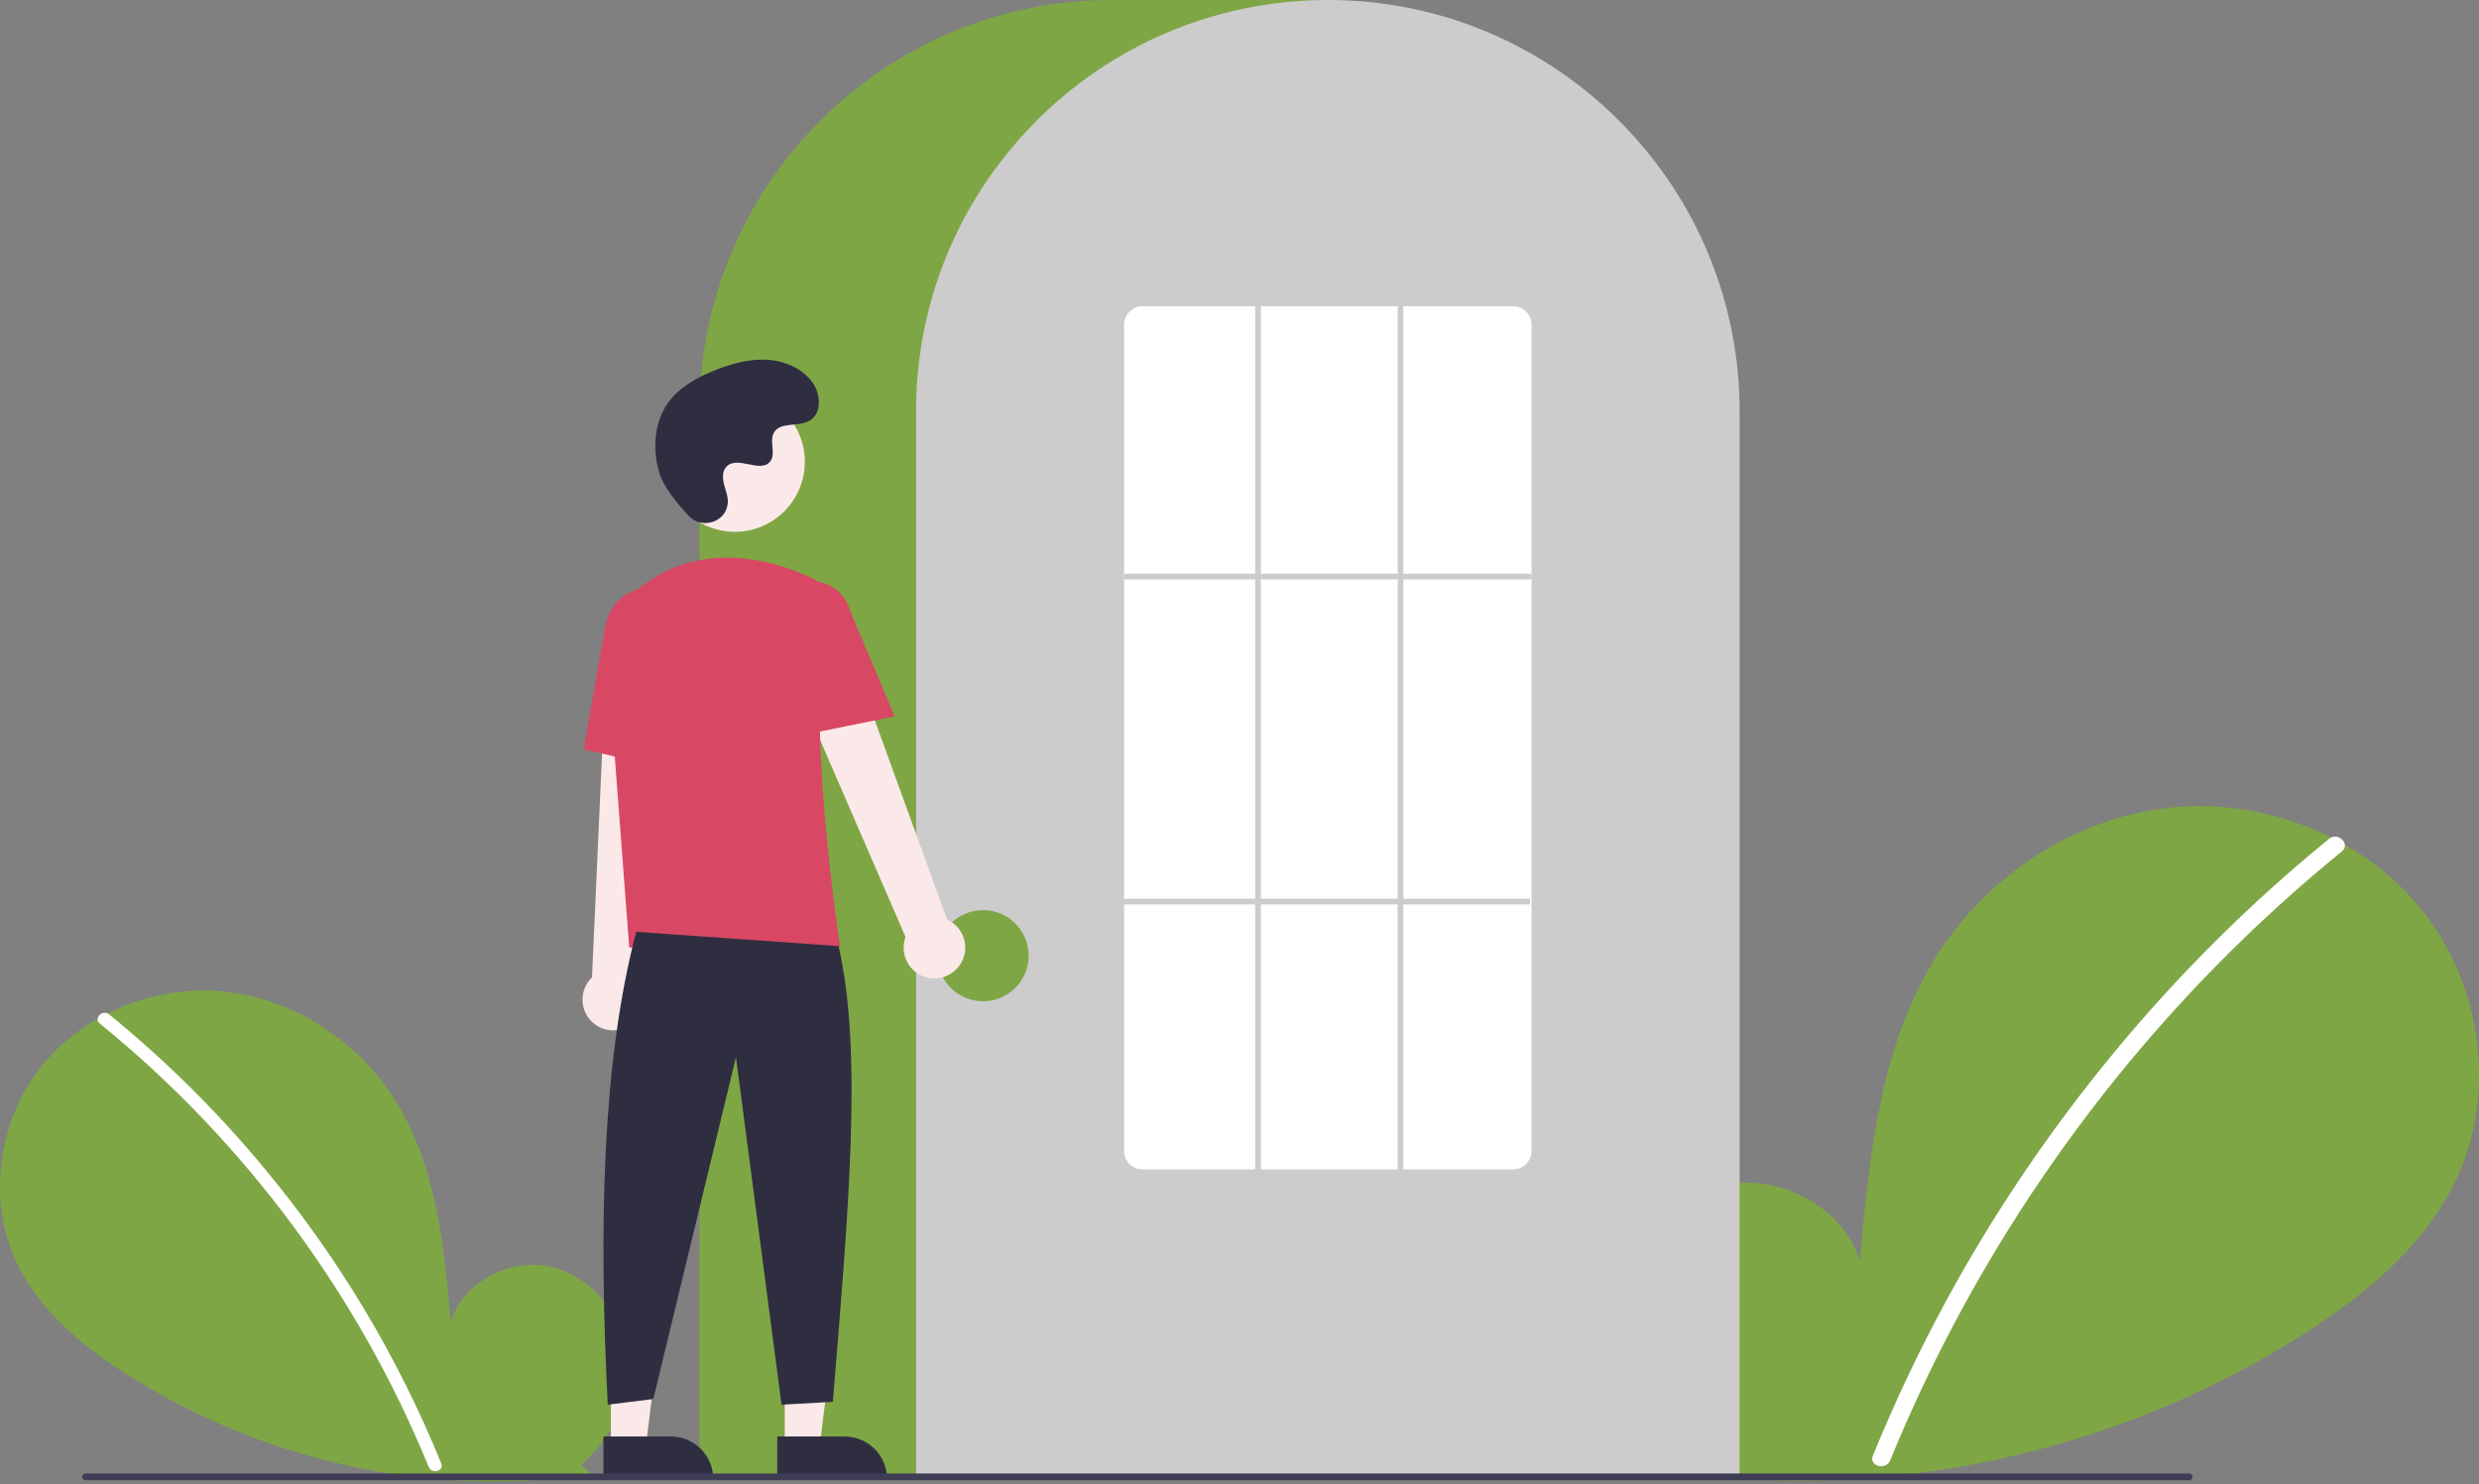 <svg width="870" height="521" viewBox="0 0 870 521" fill="none" xmlns="http://www.w3.org/2000/svg">
<rect x="0" y="0" width="870" height="521" fill="#808080" stroke="none"/>
<g clip-path="url(#clip0_63_12)">
<path d="M203.907 514.257C215.046 504.845 221.811 489.977 220.037 475.503C218.263 461.029 207.273 447.723 193.019 444.649C178.764 441.576 162.515 450.084 158.185 464.009C155.802 437.162 153.056 409.191 138.783 386.329C125.859 365.628 103.474 350.815 79.214 348.165C54.954 345.515 29.412 355.524 14.282 374.672C-0.848 393.82 -4.553 421.658 6.044 443.641C13.85 459.836 28.232 471.888 43.3 481.693C91.992 513.11 150.392 525.886 207.754 517.67L203.907 514.257Z" fill="#7FA644"/>
<path d="M38.272 356.079C58.29 372.383 76.654 390.619 93.099 410.521C118.835 441.562 139.66 476.364 154.851 513.715C155.963 516.44 151.538 517.626 150.438 514.931C125.584 454.228 85.908 400.724 35.037 359.314C32.752 357.454 36.007 354.234 38.272 356.079Z" fill="white"/>
<path d="M589.933 511.699C574.634 498.772 565.342 478.351 567.779 458.471C570.216 438.591 585.31 420.315 604.888 416.094C624.467 411.872 646.786 423.558 652.733 442.684C656.005 405.81 659.777 367.392 679.381 335.991C697.132 307.558 727.878 287.213 761.199 283.573C794.52 279.933 829.603 293.68 850.384 319.98C871.165 346.28 876.253 384.515 861.699 414.709C850.977 436.952 831.223 453.506 810.527 466.973C744.497 509.939 662.588 527.858 584.649 516.388" fill="#7FA644"/>
<path d="M817.433 294.442C789.939 316.836 764.716 341.882 742.13 369.218C719.539 396.526 699.651 425.961 682.743 457.109C673.293 474.582 664.804 492.557 657.313 510.955C655.786 514.698 661.863 516.327 663.373 512.626C676.641 480.19 693.056 449.133 712.382 419.899C731.615 390.771 753.628 363.578 778.111 338.701C791.959 324.637 806.57 311.345 821.877 298.886C825.015 296.331 820.545 291.908 817.433 294.442L817.433 294.442Z" fill="white"/>
<path d="M245.5 519H610.5V144.5C610.5 64.822 545.678 0 466 0H390C310.322 0 245.5 64.822 245.5 144.5V519Z" fill="#7FA644"/>
<path d="M321.5 519H610.5V144.5C610.58 113.969 600.912 84.21 582.904 59.556C582.24 58.651 581.578 57.758 580.896 56.874C572.185 45.451 561.82 35.39 550.141 27.024C549.482 26.544 548.819 26.072 548.147 25.601C538.375 18.838 527.804 13.31 516.675 9.142C516.014 8.891 515.341 8.64 514.668 8.399C504.603 4.807 494.17 2.347 483.56 1.063C482.902 0.974 482.227 0.903 481.552 0.833C471.213 -0.272 460.785 -0.272 450.446 0.833C449.773 0.903 449.098 0.974 448.432 1.064C437.825 2.348 427.394 4.808 417.332 8.399C416.659 8.64 415.986 8.891 415.323 9.142C404.331 13.258 393.885 18.703 384.217 25.358C383.545 25.819 382.873 26.291 382.21 26.763C375.664 31.436 369.515 36.641 363.827 42.327C359.265 46.887 355.014 51.748 351.102 56.877C350.422 57.758 349.76 58.651 349.097 59.554C331.089 84.209 321.42 113.969 321.5 144.5V519Z" fill="#CCCCCC"/>
<path d="M345 351.5C336.163 351.5 329 344.337 329 335.5C329 326.663 336.163 319.5 345 319.5C353.837 319.5 361 326.663 361 335.5C361 344.337 353.837 351.5 345 351.5Z" fill="#7FA644"/>
<path d="M275.401 507.783H287.661L293.494 460.495L275.399 460.496L275.401 507.783Z" fill="#FBE9E9"/>
<path d="M296.418 504.28H272.774V519.167H311.305C311.305 517.212 310.92 515.276 310.172 513.47C309.424 511.664 308.327 510.022 306.945 508.64C305.563 507.258 303.921 506.161 302.115 505.413C300.309 504.665 298.373 504.28 296.418 504.28V504.28Z" fill="#2F2E41"/>
<path d="M214.401 507.783H226.661L232.494 460.495L214.399 460.496L214.401 507.783Z" fill="#FBE9E9"/>
<path d="M235.418 504.28H211.774V519.167H250.305C250.305 517.212 249.92 515.276 249.172 513.47C248.424 511.664 247.327 510.022 245.945 508.64C244.563 507.258 242.921 506.161 241.115 505.413C239.309 504.665 237.373 504.28 235.418 504.28V504.28Z" fill="#2F2E41"/>
<path d="M336.902 338.67C337.784 337.37 338.371 335.893 338.62 334.343C338.869 332.792 338.776 331.206 338.346 329.695C337.916 328.185 337.16 326.787 336.131 325.6C335.102 324.413 333.826 323.467 332.392 322.827L290.716 207.96L270.209 219.151L317.794 328.922C316.878 331.403 316.904 334.133 317.867 336.595C318.83 339.058 320.663 341.082 323.018 342.283C325.374 343.485 328.088 343.781 330.647 343.115C333.206 342.449 335.432 340.867 336.902 338.67V338.67Z" fill="#FBE9E9"/>
<path d="M220.664 360.254C222.026 359.472 223.201 358.402 224.105 357.118C225.009 355.834 225.62 354.367 225.896 352.821C226.172 351.275 226.105 349.687 225.701 348.169C225.297 346.652 224.565 345.241 223.557 344.037L236.467 222.528L213.13 223.594L207.764 343.114C205.853 344.942 204.68 347.408 204.465 350.043C204.251 352.678 205.011 355.301 206.601 357.414C208.191 359.526 210.501 360.982 213.093 361.506C215.684 362.029 218.378 361.584 220.664 360.254V360.254Z" fill="#FBE9E9"/>
<path d="M257.894 186.684C244.329 186.684 233.333 175.687 233.333 162.123C233.333 148.558 244.329 137.562 257.894 137.562C271.459 137.562 282.455 148.558 282.455 162.123C282.455 175.687 271.459 186.684 257.894 186.684Z" fill="#FBE9E9"/>
<path d="M220.82 332.619H294.867L294.778 332.043C294.645 331.181 281.581 245.604 291.216 217.607C292.183 214.855 292.098 211.844 290.978 209.151C289.857 206.459 287.78 204.276 285.147 203.023H285.147C271.375 196.538 244.939 188.552 222.627 207.932C219.343 210.831 216.779 214.454 215.138 218.515C213.496 222.575 212.821 226.962 213.167 231.328L220.82 332.619Z" fill="#D84864"/>
<path d="M280.646 258.25L313.982 251.487L298.356 214.457C297.421 210.871 295.102 207.802 291.907 205.923C288.712 204.044 284.902 203.51 281.313 204.436C277.724 205.363 274.649 207.675 272.763 210.865C270.877 214.056 270.333 217.864 271.25 221.455L280.646 258.25Z" fill="#D84864"/>
<path d="M237.95 270.808L239.954 224.867C241.474 216.23 236.53 208.066 228.927 206.732C221.321 205.402 213.895 211.392 212.368 220.092L204.835 263.019L237.95 270.808Z" fill="#D84864"/>
<path d="M223.284 327.119C211.37 372.495 210.07 430.188 213.284 493.119L229.284 491.119L258.284 371.119L274.284 493.119L292.284 492.119C297.662 426.089 302.897 369.403 294.284 332.119L223.284 327.119Z" fill="#2F2E41"/>
<path d="M241.711 181.104C246.293 185.985 254.802 183.365 255.399 176.697C255.446 176.179 255.443 175.658 255.389 175.141C255.081 172.188 253.375 169.506 253.783 166.388C253.876 165.611 254.165 164.872 254.623 164.239C258.275 159.349 266.846 166.425 270.292 161.999C272.405 159.285 269.921 155.012 271.542 151.979C273.682 147.975 280.021 149.95 283.996 147.758C288.419 145.318 288.154 138.532 285.243 134.405C281.693 129.371 275.467 126.685 269.32 126.298C263.172 125.911 257.067 127.573 251.327 129.81C244.806 132.351 238.34 135.863 234.327 141.597C229.447 148.57 228.977 157.945 231.418 166.099C232.902 171.059 237.969 177.118 241.711 181.104Z" fill="#2F2E41"/>
<path d="M30.018 519.644H768.312C768.627 519.643 768.929 519.517 769.152 519.294C769.375 519.07 769.5 518.768 769.5 518.453C769.5 518.138 769.375 517.835 769.152 517.612C768.929 517.389 768.627 517.263 768.312 517.262H30.018C29.703 517.263 29.401 517.389 29.179 517.612C28.956 517.835 28.831 518.138 28.831 518.453C28.831 518.768 28.956 519.07 29.179 519.294C29.401 519.517 29.703 519.643 30.018 519.644V519.644Z" fill="#3F3D56"/>
<path d="M401 410.5H531C532.712 410.509 534.358 409.839 535.576 408.636C536.795 407.433 537.487 405.797 537.5 404.085V113.915C537.487 112.203 536.795 110.566 535.576 109.364C534.358 108.161 532.712 107.491 531 107.5H401C399.288 107.491 397.642 108.161 396.424 109.364C395.205 110.566 394.513 112.203 394.5 113.915V404.085C394.513 405.797 395.205 407.433 396.424 408.636C397.642 409.839 399.288 410.509 401 410.5V410.5Z" fill="white"/>
<path d="M394.5 201.39H537.5V203.39H394.5V201.39Z" fill="#CCCCCC"/>
<path d="M394 315.5H537V317.5H394V315.5Z" fill="#CCCCCC"/>
<path d="M490.5 107.5H492.5V411.5H490.5V107.5Z" fill="#CCCCCC"/>
<path d="M440.5 107.5H442.5V411.5H440.5V107.5Z" fill="#CCCCCC"/>
</g>
<defs>
<clipPath id="clip0_63_12">
<rect width="870" height="520.139" fill="white" transform="matrix(-1 0 0 1 870 0)"/>
</clipPath>
</defs>
</svg>
